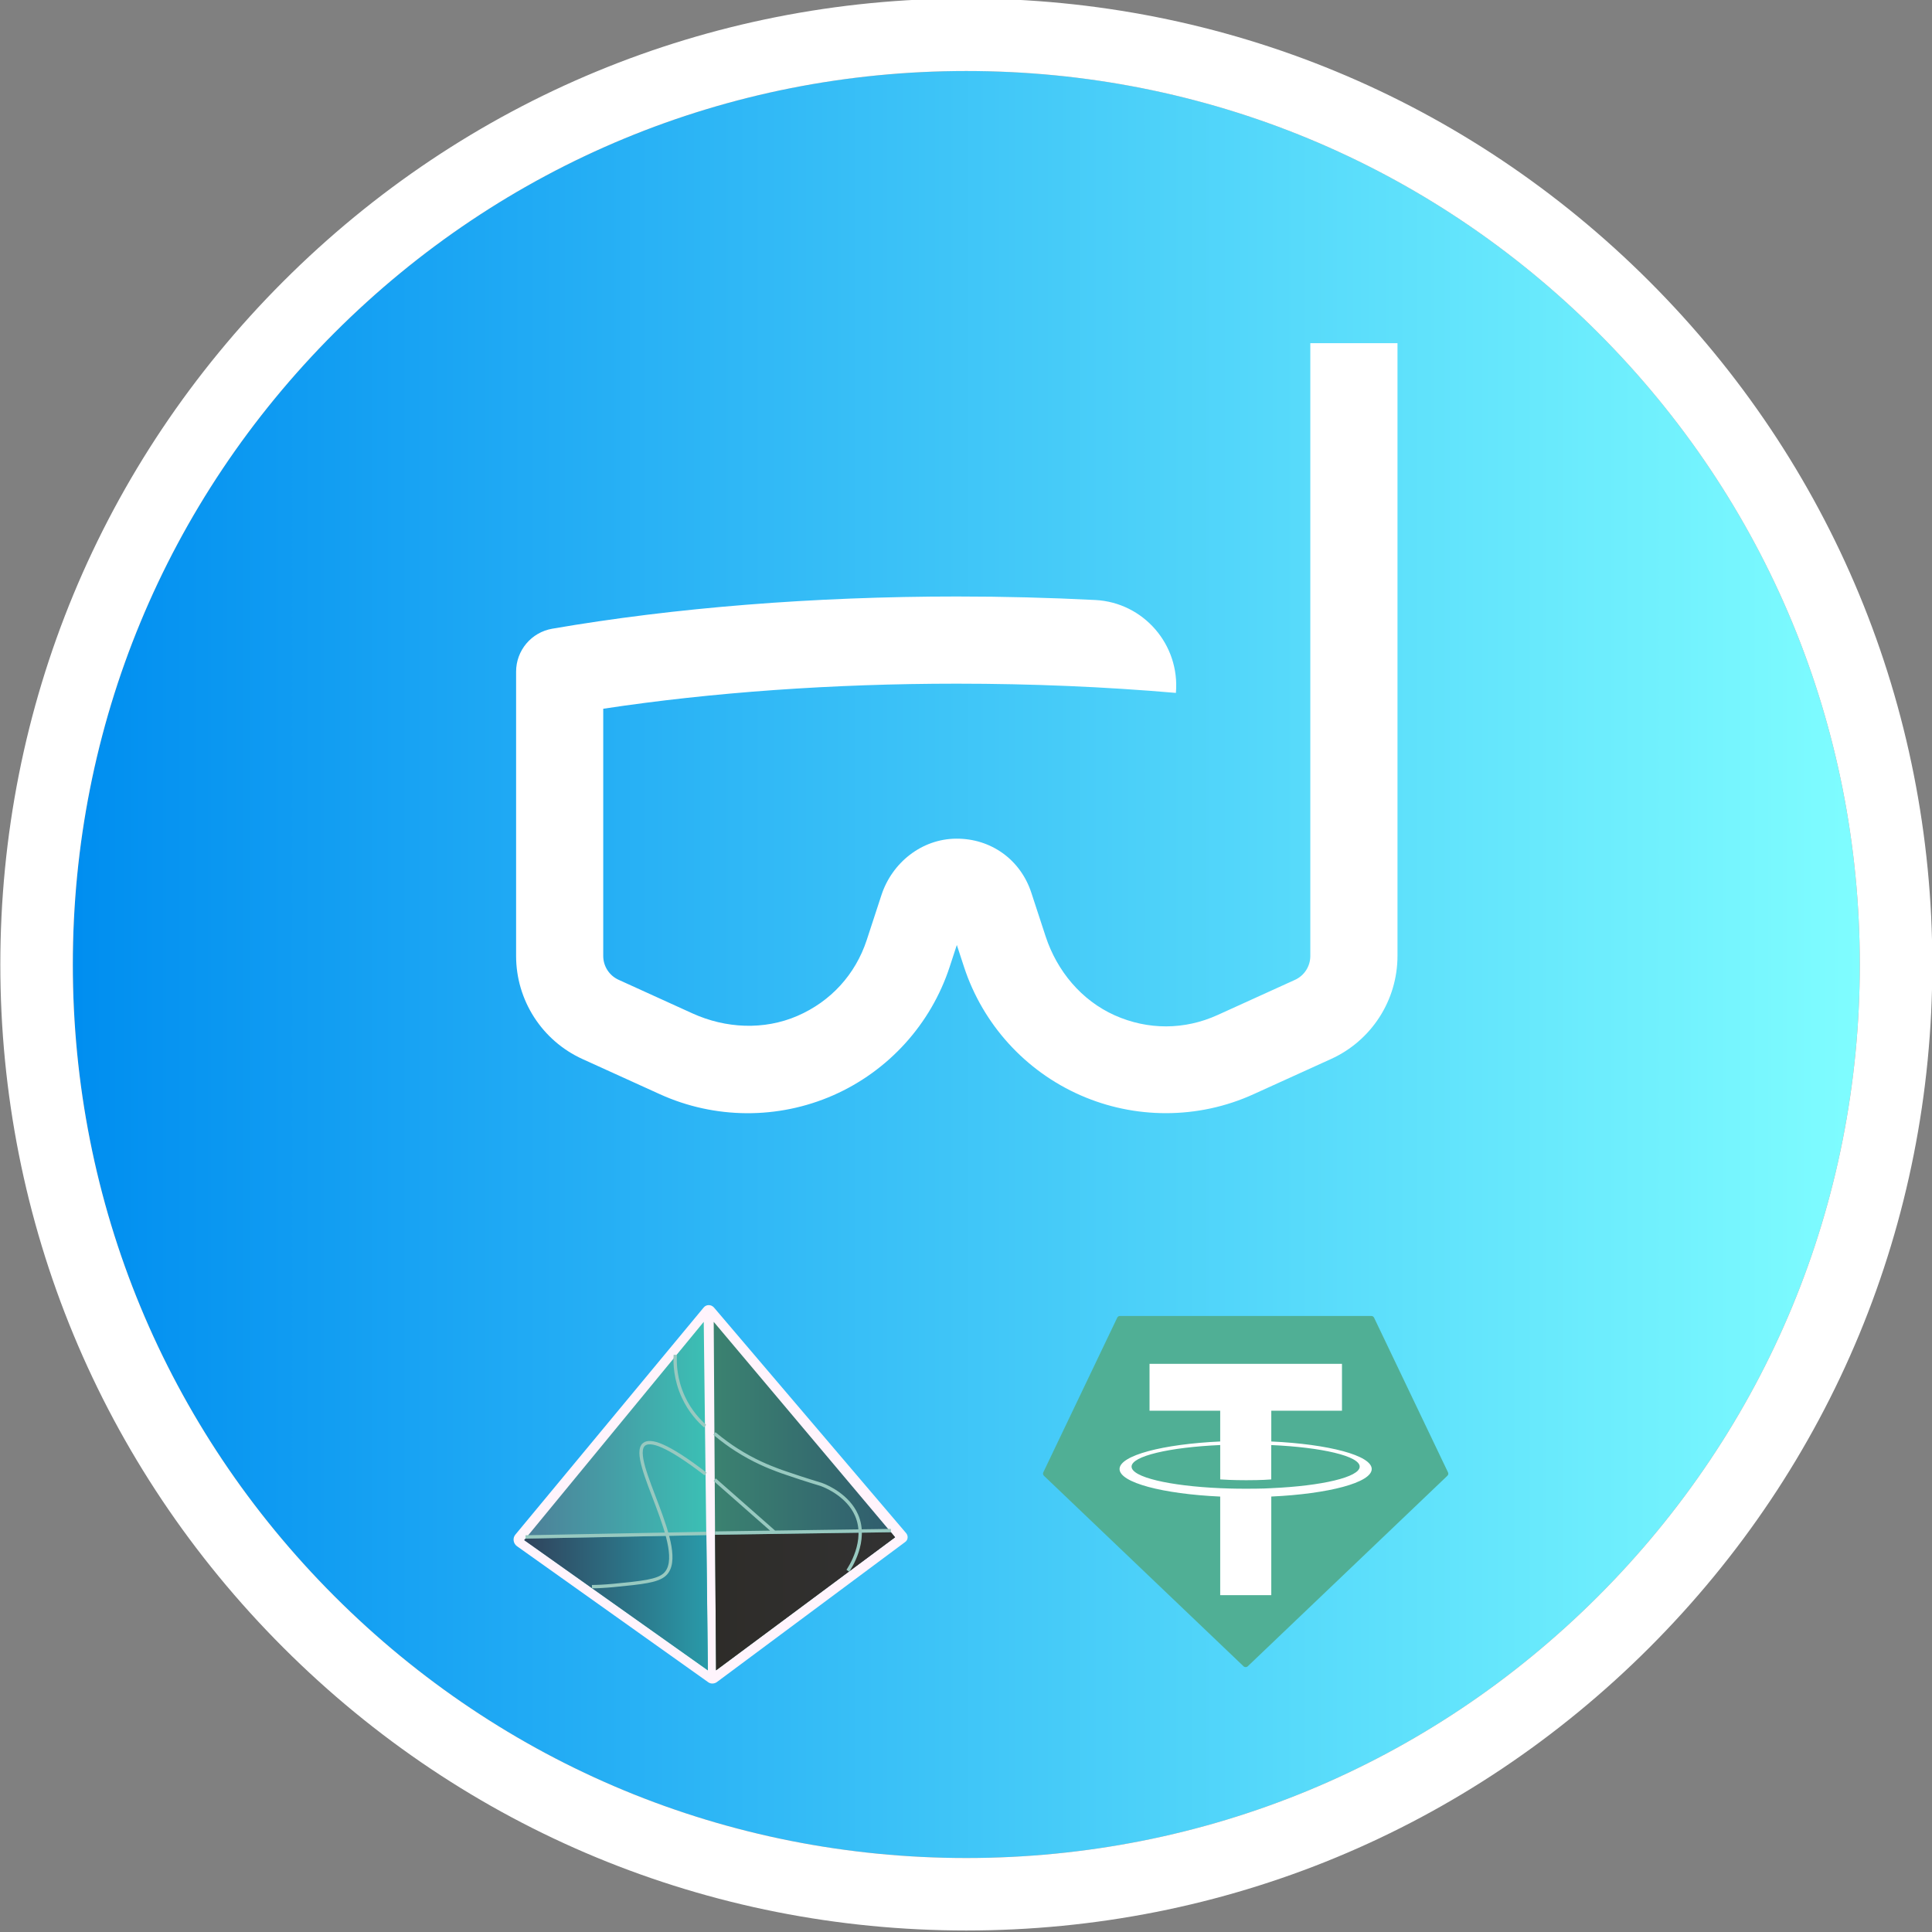 <svg width="715" height="715" xmlns="http://www.w3.org/2000/svg" xmlns:xlink="http://www.w3.org/1999/xlink" xml:space="preserve" overflow="hidden"><rect width="100%" height="100%" fill="#808080" stroke="none"/><defs><clipPath id="clip0"><rect x="1069" y="1666" width="715" height="715"/></clipPath><linearGradient x1="1095.94" y1="2022.95" x2="1757.28" y2="2022.95" gradientUnits="userSpaceOnUse" spreadMethod="pad" id="fill1"><stop offset="0" stop-color="#008EF0"/><stop offset="0.001" stop-color="#008EF0"/><stop offset="1" stop-color="#7FFDFF"/></linearGradient><clipPath id="clip2"><rect x="1259" y="1793" width="329" height="286"/></clipPath><clipPath id="clip3"><rect x="1259" y="1793" width="329" height="286"/></clipPath><clipPath id="clip4"><rect x="1259" y="1793" width="329" height="286"/></clipPath><clipPath id="clip5"><rect x="1259" y="2149" width="146" height="141"/></clipPath><clipPath id="clip6"><rect x="1259" y="2149" width="146" height="141"/></clipPath><clipPath id="clip7"><rect x="1259" y="2149" width="146" height="141"/></clipPath><linearGradient x1="74.066" y1="70.261" x2="141.209" y2="70.261" gradientUnits="userSpaceOnUse" spreadMethod="pad" id="fill8"><stop offset="0" stop-color="#3B8270"/><stop offset="1" stop-color="#305C6E"/></linearGradient><linearGradient x1="3.967" y1="70.261" x2="71.936" y2="70.261" gradientUnits="userSpaceOnUse" spreadMethod="pad" id="fill9"><stop offset="0" stop-color="#4E7F98"/><stop offset="1" stop-color="#3BC0B5"/></linearGradient><linearGradient x1="3.967" y1="109.477" x2="71.936" y2="109.477" gradientUnits="userSpaceOnUse" spreadMethod="pad" id="fill10"><stop offset="0" stop-color="#30435C"/><stop offset="1" stop-color="#299AA9"/></linearGradient><linearGradient x1="74.583" y1="108.98" x2="141.209" y2="108.98" gradientUnits="userSpaceOnUse" spreadMethod="pad" id="fill11"><stop offset="0" stop-color="#2E2C29"/><stop offset="1" stop-color="#323232"/></linearGradient><clipPath id="clip12"><rect x="1455" y="2152" width="150" height="131"/></clipPath><clipPath id="clip13"><rect x="1455" y="2152" width="150" height="131"/></clipPath><clipPath id="clip14"><rect x="1455" y="2152" width="150" height="131"/></clipPath></defs><g clip-path="url(#clip0)" transform="translate(-1069 -1666)"><path d="M1660.44 1789.13C1597.98 1726.67 1514.95 1692.27 1426.62 1692.27 1338.29 1692.27 1255.24 1726.67 1192.79 1789.13 1130.33 1851.58 1095.95 1934.63 1095.95 2022.94 1095.95 2111.26 1130.34 2194.31 1192.79 2256.76 1255.23 2319.22 1338.28 2353.62 1426.61 2353.62 1514.94 2353.62 1597.97 2319.22 1660.42 2256.76 1722.88 2194.31 1757.28 2111.27 1757.28 2022.94 1757.28 1934.61 1722.89 1851.58 1660.44 1789.13Z" fill="url(#fill1)"/><path d="M1426.62 2380.44C1331.13 2380.44 1241.35 2343.26 1173.83 2275.74 1106.3 2208.21 1069.12 2118.44 1069.12 2022.94 1069.12 1927.45 1106.3 1837.68 1173.83 1770.15 1241.35 1702.62 1331.13 1665.44 1426.62 1665.44 1522.11 1665.44 1611.88 1702.62 1679.41 1770.15 1746.94 1837.68 1784.12 1927.45 1784.12 2022.94 1784.12 2118.44 1746.94 2208.21 1679.41 2275.74 1611.88 2343.26 1522.11 2380.44 1426.62 2380.44ZM1426.62 1692.28C1338.29 1692.28 1255.26 1726.68 1192.8 1789.14 1130.34 1851.6 1095.95 1934.63 1095.95 2022.94 1095.95 2111.26 1130.34 2194.31 1192.79 2256.76 1255.23 2319.22 1338.28 2353.62 1426.61 2353.62 1514.94 2353.62 1597.97 2319.22 1660.42 2256.76 1722.88 2194.31 1757.28 2111.27 1757.28 2022.94 1757.28 1934.61 1722.88 1851.58 1660.42 1789.13 1597.97 1726.67 1514.94 1692.28 1426.62 1692.28Z" fill="#FFFFFF"/><g clip-path="url(#clip2)"><g clip-path="url(#clip3)"><g clip-path="url(#clip4)"><path d="M240.488 284.964C229.705 284.964 218.936 282.761 208.868 278.339 188.424 269.365 172.709 252.045 165.763 230.828L163.108 222.715 160.452 230.828C153.506 252.045 137.791 269.365 117.348 278.354 96.904 287.328 73.528 287.182 53.202 277.945L24.587 264.944C9.616 258.144 0 243.217 0 226.772L0 121.565C0 113.714 5.647 107.002 13.381 105.674 58.528 97.882 110.3 93.753 163.108 93.753 180.37 93.753 197.515 94.19 214.354 95.051 232.214 95.971 245.727 111.598 244.18 129.43 218.002 127.168 190.73 126.015 163.108 126.015 117.275 126.015 72.361 129.211 32.248 135.296L32.248 226.786C32.248 230.58 34.466 234.024 37.924 235.6L65.284 248.047C77.556 253.621 91.739 254.321 104.113 248.966 116.472 243.611 125.592 233.615 129.78 220.833L135.193 204.286C139.133 192.233 150.135 183.478 162.816 183.376 175.715 183.259 186.673 191.138 190.672 203.366L195.968 219.534C200.171 232.346 209.232 243.246 221.533 248.747 233.834 254.248 247.39 254.204 259.633 248.63L288.247 235.629C291.705 234.053 293.923 230.609 293.923 226.816L293.923 0 326.186 0 326.186 226.743C326.186 243.188 316.57 258.115 301.599 264.915L272.984 277.916C262.711 282.615 251.607 284.964 240.488 284.964Z" fill="#FFFFFF" transform="matrix(1 0 0 1 1260 1793)"/></g></g></g><g clip-path="url(#clip5)"><g clip-path="url(#clip6)"><g clip-path="url(#clip7)"><path d="M144.95 87.13 75.246 138.669C74.322 139.347 72.968 139.408 72.044 138.731L1.232 88.669C-0.123 87.684-0.431 85.714 0.677 84.421L70.32 0.924C71.305-0.308 73.152-0.308 74.199 0.924L145.319 83.928C146.12 84.913 145.997 86.391 144.95 87.13Z" fill="#FFF4FC" transform="matrix(1 0 0 1.006 1259.06 2149)"/><path d="M141.194 85.406 74.938 134.359 74.569 84.482 74.076 6.158 139.654 83.559Z" fill="url(#fill8)" transform="matrix(1 0 0 1.006 1259.06 2149)"/><path d="M3.941 86.453 71.921 134.359 70.381 6.158Z" fill="url(#fill9)" transform="matrix(1 0 0 1.006 1259.06 2149)"/><path d="M71.367 84.605 4.433 85.899 3.941 86.453 71.921 134.359Z" fill="url(#fill10)" transform="matrix(1 0 0 1.006 1259.06 2149)"/><path d="M74.569 84.482 139.654 83.559 141.194 85.406 74.938 134.359Z" fill="url(#fill11)" transform="matrix(1 0 0 1.006 1259.06 2149)"/><path d="M74.569 83.867 139.654 82.943M71.367 83.99 4.433 85.283M71.059 62.13C56.65 51.108 50.554 49.384 48.276 51.231 41.995 56.465 65.271 90.517 55.973 99.076 53.263 101.539 47.66 102.093 36.884 103.14 33.559 103.448 30.788 103.571 29.002 103.571M96.551 83.559 74.445 64.224M59.852 18.288C59.667 21.305 59.79 27.278 62.869 33.867 65.332 39.162 68.719 42.611 70.874 44.52M123.706 97.721C124.26 96.921 131.157 86.761 126.908 77.216 123.768 70.135 116.071 66.872 114.901 66.379 113.361 65.702 113.3 65.886 106.095 63.547 101.724 62.069 99.507 61.391 97.598 60.652 94.642 59.544 88.916 57.327 82.389 53.14 80.234 51.785 77.463 49.815 74.322 47.229" stroke="#98C9C0" stroke-width="1.232" stroke-miterlimit="10" fill="none" transform="matrix(1 0 0 1.006 1259.06 2149)"/></g></g></g><g clip-path="url(#clip12)"><g clip-path="url(#clip13)"><g clip-path="url(#clip14)"><path d="M27.353 0.638 0.114 57.854C-0.098 58.29-0.002 58.815 0.352 59.148L73.918 129.642C74.353 130.058 75.037 130.058 75.472 129.642L149.038 59.152C149.392 58.819 149.488 58.295 149.275 57.858L122.036 0.643C121.857 0.25 121.465-0.001 121.033 1.67892e-08L28.366 0C27.932-0.005 27.535 0.245 27.353 0.638L27.353 0.638Z" fill="#50AF95" fill-rule="evenodd" transform="matrix(1.004 0 0 1 1455 2153.02)"/><path d="M84.146 63.729 84.146 63.729C83.618 63.769 80.89 63.932 74.803 63.932 69.961 63.932 66.524 63.786 65.318 63.729L65.318 63.729C46.609 62.906 32.644 59.649 32.644 55.75 32.644 51.85 46.609 48.598 65.318 47.762L65.318 60.486C66.542 60.574 70.045 60.781 74.886 60.781 80.696 60.781 83.605 60.538 84.129 60.49L84.129 47.771C102.799 48.602 116.733 51.859 116.733 55.75 116.733 59.641 102.803 62.898 84.129 63.725L84.129 63.725ZM84.146 46.455 84.146 35.069 110.202 35.069 110.202 17.706 39.263 17.706 39.263 35.069 65.314 35.069 65.314 46.45C44.14 47.423 28.216 51.617 28.216 56.643 28.216 61.669 44.14 65.859 65.314 66.837L65.314 103.322 84.142 103.322 84.142 66.823C105.268 65.851 121.165 61.661 121.165 56.639 121.165 51.617 105.281 47.427 84.142 46.45L84.142 46.45ZM84.146 46.455 84.146 46.455Z" fill="#FFFFFF" fill-rule="evenodd" transform="matrix(1.004 0 0 1 1455 2153.02)"/></g></g></g></g></svg>